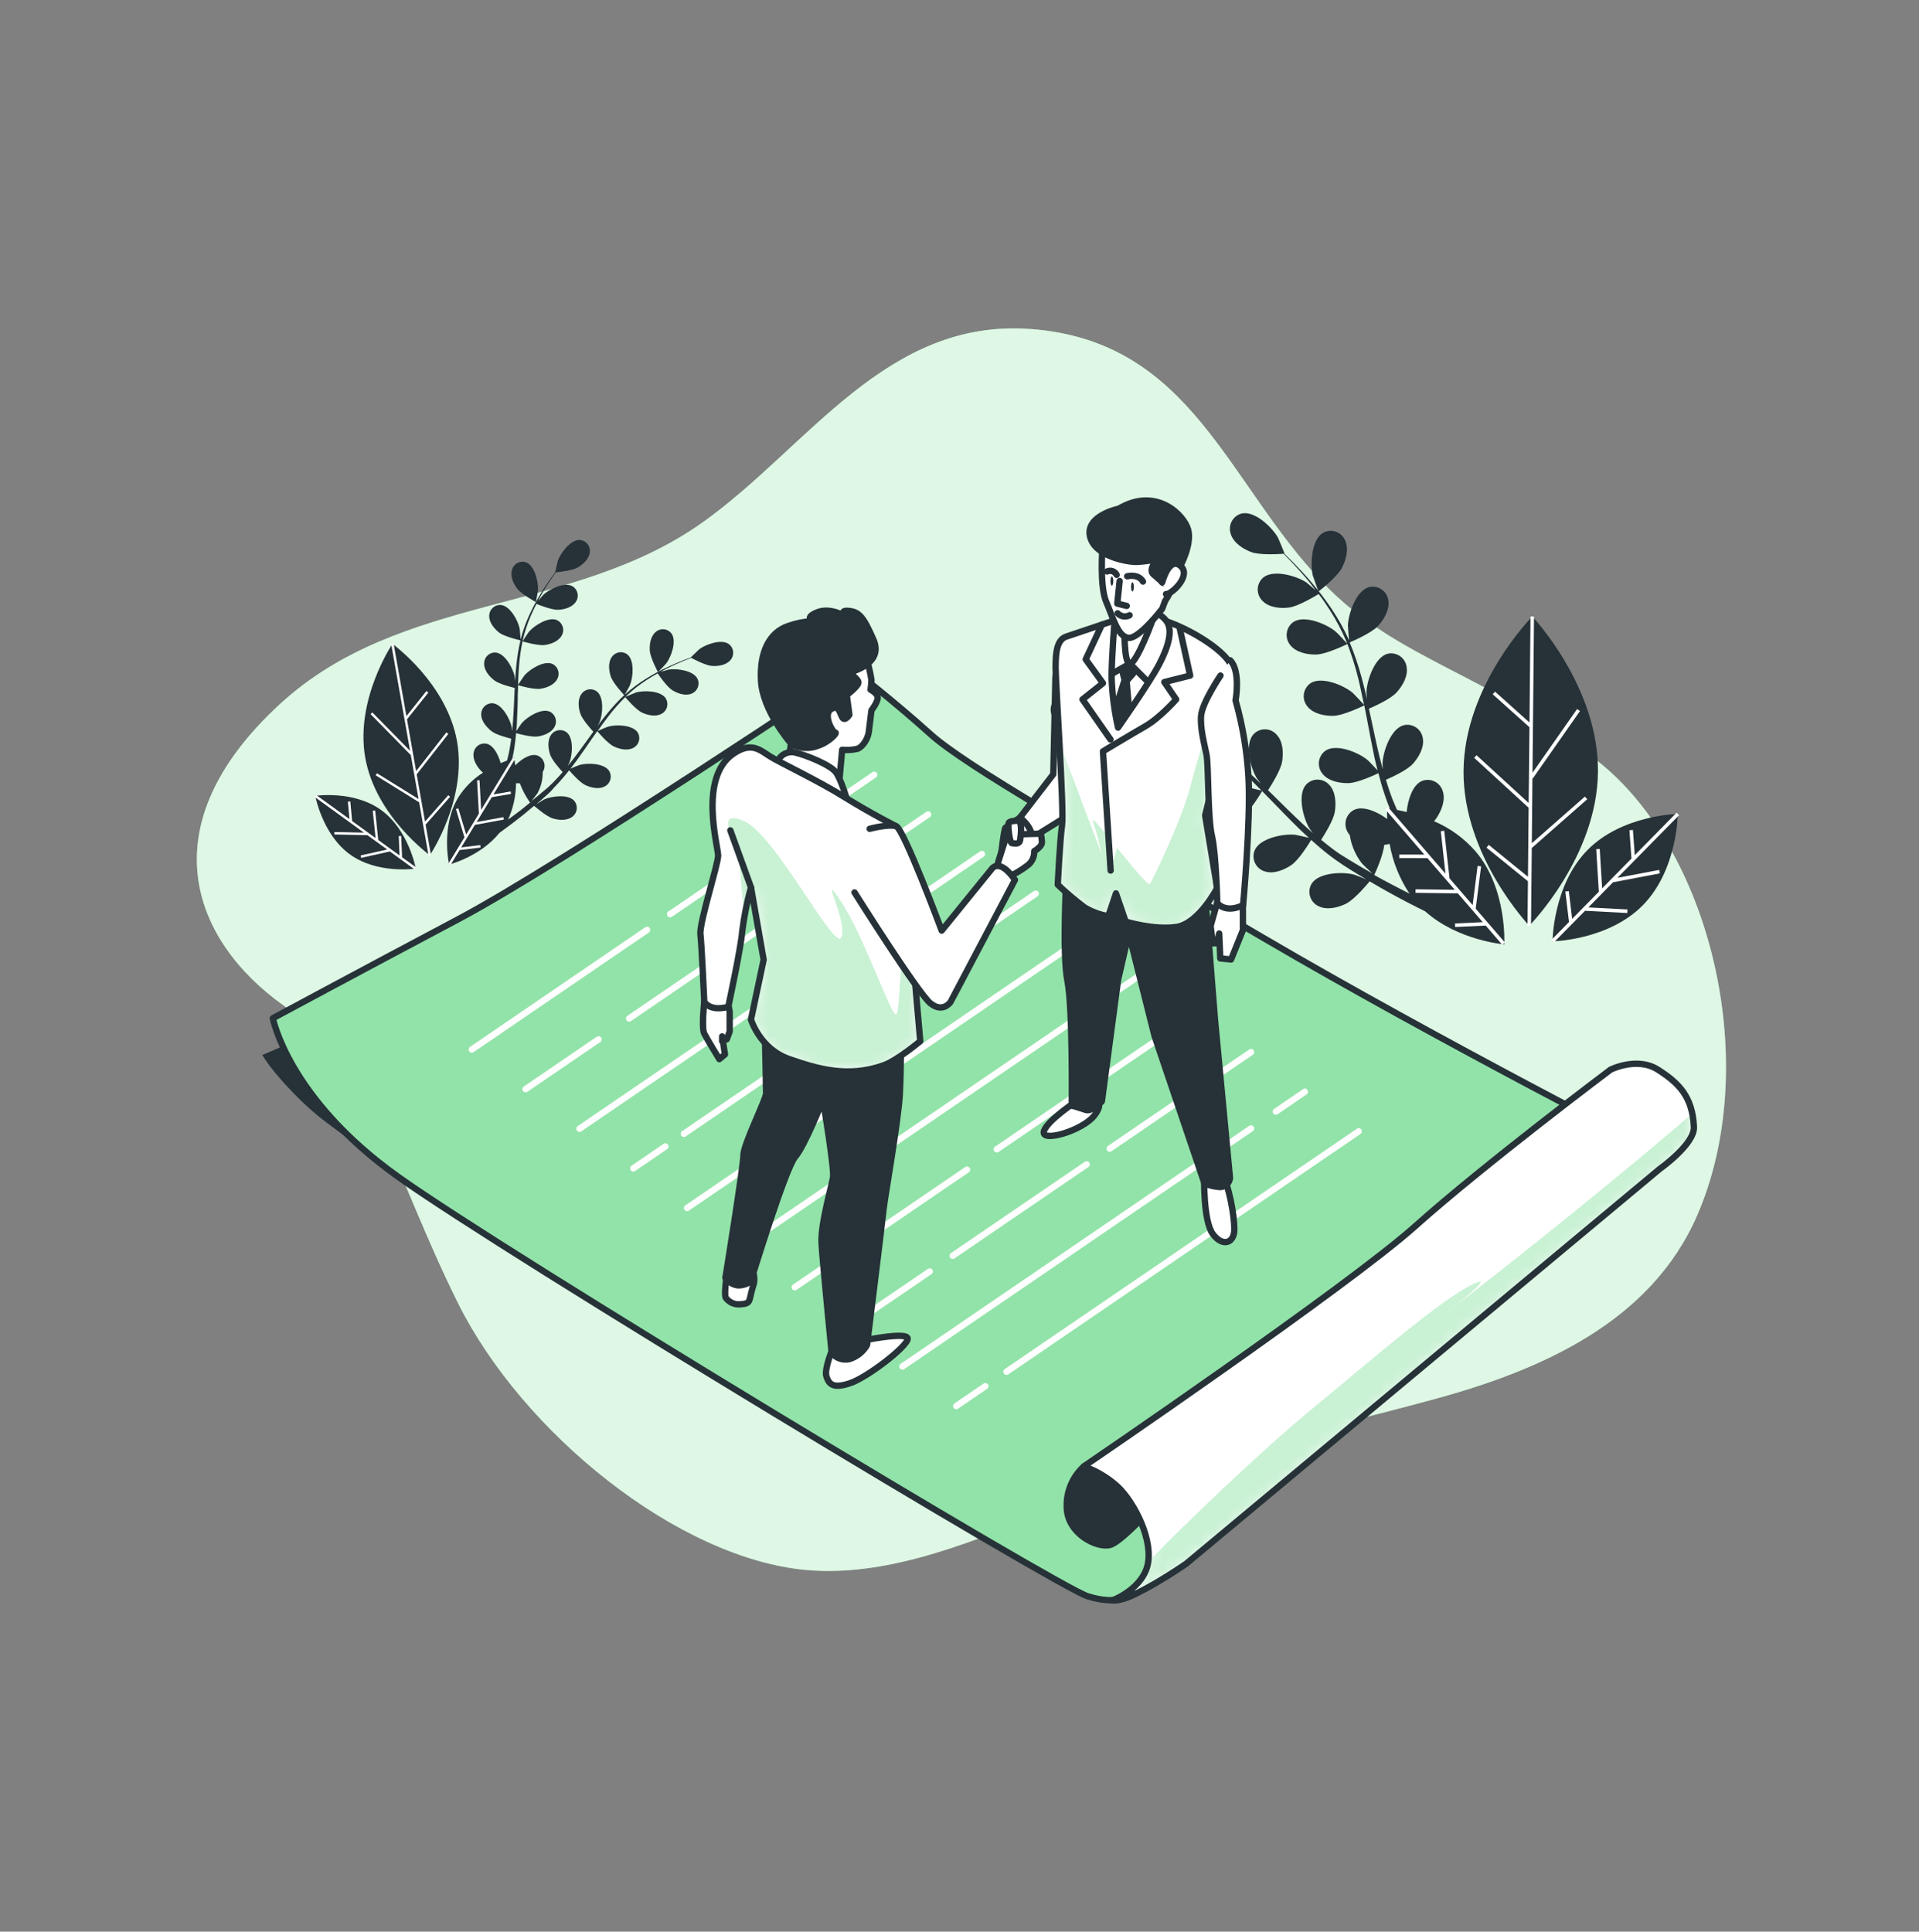 <svg width="151" height="152" viewBox="0 0 151 152" fill="none" xmlns="http://www.w3.org/2000/svg">
<rect x="0" y="0" width="151" height="152" fill="#808080" stroke="none"/>
<path d="M94.565 33.315C91.34 29.4 87.474 26.36 81.087 25.889C69.708 25.05 63.613 35.151 55.357 41.055C45.059 48.418 31.571 46.618 22.016 55.413C11.579 65.019 15.158 74.024 22.318 79.125C29.478 84.226 30.964 92.334 36.035 102.533C41.105 112.732 53.33 122.643 63.468 123.543C70.143 124.135 77.019 121.095 83.098 118.679C92.886 114.803 102.795 112.839 112.876 110.094C121.187 107.829 129.893 104.065 133.554 95.617C138.621 83.91 134.746 67.4 126.097 60.198C117.448 52.996 109.995 52.093 104.03 45.788C100.291 41.87 97.739 37.167 94.565 33.315Z" fill="#92E3A9"/>
<path opacity="0.7" d="M94.565 33.315C91.34 29.4 87.474 26.36 81.087 25.889C69.708 25.05 63.613 35.151 55.357 41.055C45.059 48.418 31.571 46.618 22.016 55.413C11.579 65.019 15.158 74.024 22.318 79.125C29.478 84.226 30.964 92.334 36.035 102.533C41.105 112.732 53.33 122.643 63.468 123.543C70.143 124.135 77.019 121.095 83.098 118.679C92.886 114.803 102.795 112.839 112.876 110.094C121.187 107.829 129.893 104.065 133.554 95.617C138.621 83.91 134.746 67.4 126.097 60.198C117.448 52.996 109.995 52.093 104.03 45.788C100.291 41.87 97.739 37.167 94.565 33.315Z" fill="white"/>
<path d="M29.623 91.261L25.818 88.424C24.848 87.701 23.938 86.898 23.1 86.023C22.438 85.35 21.815 84.639 21.234 83.895L20.63 83.022L26.199 80.621C26.199 80.621 26.443 87.856 29.623 91.261Z" fill="#263238"/>
<path d="M21.47 80.125C21.47 80.125 22.678 86.43 31.312 92.589C39.946 98.748 83.195 124.856 85.581 125.607C87.967 126.358 89.157 125.607 90.202 124.856C91.247 124.105 130.902 90.933 130.902 90.933C130.902 90.933 113.012 81.776 99.446 73.823C85.88 65.871 76.038 60.317 73.205 57.76C70.373 55.203 67.093 52.659 67.093 52.659C67.093 52.659 44.283 67.965 36.081 72.319C27.878 76.672 21.47 80.125 21.47 80.125Z" fill="#92E3A9" stroke="#263238" stroke-width="0.5" stroke-linecap="round" stroke-linejoin="round"/>
<path d="M52.73 71.933L68.79 60.97" stroke="white" stroke-width="0.5" stroke-linecap="round" stroke-linejoin="round"/>
<path d="M37.125 82.585L50.917 73.17" stroke="white" stroke-width="0.5" stroke-linecap="round" stroke-linejoin="round"/>
<path d="M49.504 80.144L73.027 64.089" stroke="white" stroke-width="0.5" stroke-linecap="round" stroke-linejoin="round"/>
<path d="M41.359 85.704L47.091 81.791" stroke="white" stroke-width="0.5" stroke-linecap="round" stroke-linejoin="round"/>
<path d="M45.597 88.82L77.261 67.205" stroke="white" stroke-width="0.5" stroke-linecap="round" stroke-linejoin="round"/>
<path d="M53.813 89.218L81.498 70.324" stroke="white" stroke-width="0.5" stroke-linecap="round" stroke-linejoin="round"/>
<path d="M49.83 91.939L52.358 90.212" stroke="white" stroke-width="0.5" stroke-linecap="round" stroke-linejoin="round"/>
<path d="M54.067 95.055L85.732 73.44" stroke="white" stroke-width="0.5" stroke-linecap="round" stroke-linejoin="round"/>
<path d="M58.302 98.174L89.966 76.559" stroke="white" stroke-width="0.5" stroke-linecap="round" stroke-linejoin="round"/>
<path d="M78.436 90.437L94.203 79.675" stroke="white" stroke-width="0.5" stroke-linecap="round" stroke-linejoin="round"/>
<path d="M62.538 101.29L76.095 92.036" stroke="white" stroke-width="0.5" stroke-linecap="round" stroke-linejoin="round"/>
<path d="M87.32 90.382L98.437 82.791" stroke="white" stroke-width="0.5" stroke-linecap="round" stroke-linejoin="round"/>
<path d="M74.966 98.815L85.509 91.62" stroke="white" stroke-width="0.5" stroke-linecap="round" stroke-linejoin="round"/>
<path d="M66.772 104.406L73.154 100.052" stroke="white" stroke-width="0.5" stroke-linecap="round" stroke-linejoin="round"/>
<path d="M100.391 87.47L102.674 85.91" stroke="white" stroke-width="0.5" stroke-linecap="round" stroke-linejoin="round"/>
<path d="M71.01 107.525L98.437 88.801" stroke="white" stroke-width="0.5" stroke-linecap="round" stroke-linejoin="round"/>
<path d="M79.2 107.941L106.909 89.026" stroke="white" stroke-width="0.5" stroke-linecap="round" stroke-linejoin="round"/>
<path d="M75.243 110.641L77.532 109.081" stroke="white" stroke-width="0.5" stroke-linecap="round" stroke-linejoin="round"/>
<path d="M85.282 115.395C84.844 115.793 84.496 116.282 84.264 116.829C84.032 117.375 83.921 117.966 83.938 118.56C83.938 120.664 86.324 121.864 87.369 121.564C88.414 121.263 91.694 117.511 91.694 117.511C91.694 117.511 90.788 114.66 89.009 114.511C87.23 114.362 85.282 115.395 85.282 115.395Z" fill="#263238" stroke="#263238" stroke-width="0.5" stroke-linecap="round" stroke-linejoin="round"/>
<path d="M87.532 125.932C87.532 125.932 90.054 124.999 90.35 122.892C90.646 120.785 89.009 117.791 87.668 116.739C86.957 116.152 86.15 115.695 85.282 115.389C85.282 115.389 106.005 101.281 111.372 96.477C116.739 91.674 126.729 84.171 126.729 84.171C126.729 84.171 128.816 83.123 130.455 84.171C132.095 85.22 133.173 86.278 133.288 88.674C133.358 90.033 130.606 91.975 130.606 91.975L93.334 123.05C93.334 123.05 88.891 126.139 87.532 125.932Z" fill="white"/>
<mask id="mask0_815_13394" style="mask-type:luminance" maskUnits="userSpaceOnUse" x="85" y="83" width="49" height="43">
<path d="M87.532 125.932C87.532 125.932 90.054 124.999 90.35 122.892C90.646 120.785 89.009 117.791 87.668 116.739C86.957 116.152 86.15 115.695 85.282 115.389C85.282 115.389 106.005 101.281 111.372 96.477C116.739 91.674 126.729 84.171 126.729 84.171C126.729 84.171 128.816 83.123 130.455 84.171C132.095 85.22 133.173 86.278 133.288 88.674C133.358 90.033 130.606 91.975 130.606 91.975L93.334 123.05C93.334 123.05 88.891 126.139 87.532 125.932Z" fill="white"/>
</mask>
<g mask="url(#mask0_815_13394)">
<path d="M133.288 88.68C133.272 88.328 133.229 87.979 133.158 87.634C131.974 88.668 129.836 90.489 125.934 93.684C117.883 100.287 111.471 105.09 111.471 105.09C111.471 105.09 118.478 99.837 115.944 101.037C113.41 102.238 107.893 107.041 102.982 111.094C99.866 113.66 94.36 118.812 90.359 122.898C90.057 124.999 87.541 125.938 87.541 125.938C88.9 126.145 93.342 123.056 93.342 123.056L130.615 91.987C130.615 91.987 133.357 90.039 133.288 88.68Z" fill="#92E3A9"/>
<path opacity="0.5" d="M133.288 88.68C133.272 88.328 133.229 87.979 133.158 87.634C131.974 88.668 129.836 90.489 125.934 93.684C117.883 100.287 111.471 105.09 111.471 105.09C111.471 105.09 118.478 99.837 115.944 101.037C113.41 102.238 107.893 107.041 102.982 111.094C99.866 113.66 94.36 118.812 90.359 122.898C90.057 124.999 87.541 125.938 87.541 125.938C88.9 126.145 93.342 123.056 93.342 123.056L130.615 91.987C130.615 91.987 133.357 90.039 133.288 88.68Z" fill="white"/>
</g>
<path d="M87.532 125.932C87.532 125.932 90.054 124.999 90.35 122.892C90.646 120.785 89.009 117.791 87.668 116.739C86.957 116.152 86.15 115.695 85.282 115.389C85.282 115.389 106.005 101.281 111.372 96.477C116.739 91.674 126.729 84.171 126.729 84.171C126.729 84.171 128.816 83.123 130.455 84.171C132.095 85.22 133.173 86.278 133.288 88.674C133.358 90.033 130.606 91.975 130.606 91.975L93.334 123.05C93.334 123.05 88.891 126.139 87.532 125.932Z" stroke="#263238" stroke-width="0.5" stroke-linecap="round" stroke-linejoin="round"/>
<path d="M103.758 46.539C103.758 46.539 105.211 45.418 105.591 44.688C105.914 44.08 106.153 43.189 105.839 42.517C105.77 42.357 105.668 42.214 105.541 42.096C105.413 41.978 105.262 41.888 105.098 41.833C104.933 41.778 104.759 41.758 104.587 41.775C104.414 41.791 104.247 41.845 104.096 41.931C103.205 42.472 103.085 44.363 103.296 45.275C103.314 45.351 103.743 46.551 103.758 46.539Z" fill="#263238"/>
<path d="M90.328 55.875C90.389 55.93 91.403 56.693 91.409 56.675C91.415 56.657 92.013 54.93 91.923 54.115C91.853 53.416 91.57 52.549 90.941 52.166C90.796 52.07 90.633 52.006 90.462 51.978C90.291 51.95 90.116 51.959 89.948 52.004C89.781 52.048 89.624 52.128 89.489 52.238C89.355 52.348 89.244 52.485 89.166 52.641C88.719 53.589 89.652 55.231 90.328 55.875Z" fill="#263238"/>
<path d="M120.571 48.512C120.571 48.512 115.228 53.905 115.162 60.627C115.095 67.348 120.332 72.844 120.332 72.844C120.332 72.844 125.674 67.448 125.738 60.73C125.801 54.012 120.571 48.512 120.571 48.512Z" fill="#263238"/>
<path d="M112.836 64.618C112.907 64.544 112.972 64.463 113.029 64.378C113.422 63.8 113.76 62.952 113.525 62.25C113.474 62.083 113.39 61.929 113.276 61.797C113.163 61.665 113.023 61.559 112.866 61.485C112.709 61.411 112.539 61.371 112.365 61.367C112.192 61.364 112.02 61.398 111.861 61.466C111.142 61.794 110.776 62.943 110.686 63.898C110.402 63.828 110.145 63.773 109.925 63.734L109.65 63.083C109.547 62.858 109.481 62.633 109.39 62.405C109.269 62.068 109.161 61.712 109.052 61.359C109.472 61.18 110.692 60.624 111.151 60.128C111.61 59.633 112.087 58.83 111.96 58.1C111.936 57.928 111.876 57.762 111.784 57.615C111.692 57.467 111.57 57.34 111.426 57.243C111.282 57.146 111.119 57.08 110.949 57.05C110.778 57.021 110.603 57.027 110.435 57.07C109.433 57.356 108.819 59.143 108.786 60.083C108.786 60.113 108.786 60.311 108.813 60.545C108.72 60.198 108.623 59.852 108.536 59.496C108.294 58.487 108.077 57.45 107.856 56.41C107.811 56.194 107.762 55.982 107.714 55.766C108.067 55.614 109.396 55.027 109.876 54.504C110.357 53.981 110.813 53.209 110.683 52.477C110.659 52.305 110.599 52.141 110.508 51.994C110.417 51.848 110.297 51.722 110.154 51.625C110.012 51.528 109.851 51.462 109.682 51.431C109.513 51.4 109.34 51.405 109.173 51.446C108.17 51.732 107.557 53.522 107.521 54.459C107.521 54.492 107.536 54.729 107.557 54.994C107.43 54.431 107.294 53.875 107.143 53.325C106.891 52.379 106.577 51.452 106.201 50.549C106.325 50.497 107.895 49.838 108.43 49.26C108.904 48.746 109.366 47.962 109.239 47.233C109.215 47.06 109.155 46.894 109.063 46.747C108.971 46.599 108.849 46.472 108.705 46.375C108.561 46.278 108.398 46.212 108.228 46.182C108.057 46.153 107.882 46.159 107.714 46.202C106.712 46.488 106.098 48.275 106.062 49.215C106.062 49.278 106.126 50.127 106.159 50.431C106.16 50.419 106.16 50.408 106.159 50.397C105.768 49.521 105.301 48.68 104.764 47.886C104.285 47.175 103.765 46.491 103.208 45.84C102.698 45.232 102.194 44.706 101.744 44.244C101.499 43.995 101.269 43.773 101.055 43.569H101.076C101.094 43.569 100.605 42.393 100.566 42.32C100.11 41.502 98.754 40.192 97.73 40.402C97.561 40.441 97.403 40.516 97.265 40.621C97.127 40.726 97.013 40.859 96.929 41.011C96.846 41.164 96.795 41.333 96.781 41.506C96.766 41.68 96.788 41.854 96.845 42.019C97.063 42.727 97.83 43.214 98.482 43.451C99.134 43.688 100.626 43.603 100.992 43.575C101.212 43.794 101.445 44.028 101.695 44.293C102.136 44.764 102.625 45.299 103.121 45.916C103.254 46.08 103.39 46.263 103.522 46.439C103.235 46.193 102.837 45.861 102.795 45.831C102.015 45.317 100.212 44.785 99.4 45.445C99.268 45.558 99.162 45.698 99.087 45.855C99.012 46.013 98.971 46.184 98.967 46.358C98.962 46.533 98.994 46.706 99.061 46.867C99.127 47.028 99.226 47.173 99.352 47.293C99.871 47.819 100.774 47.901 101.466 47.801C102.157 47.701 103.48 46.916 103.761 46.74C104.063 47.132 104.344 47.539 104.625 47.983C105.139 48.779 105.583 49.62 105.95 50.494C105.972 50.543 105.987 50.598 106.005 50.649C105.884 50.504 105.162 49.737 105.099 49.701C104.38 49.093 102.644 48.376 101.777 48.941C101.635 49.039 101.516 49.166 101.425 49.314C101.335 49.462 101.277 49.626 101.253 49.798C101.23 49.97 101.243 50.144 101.29 50.311C101.338 50.477 101.419 50.632 101.529 50.765C101.988 51.346 102.876 51.519 103.571 51.504C104.374 51.485 105.963 50.707 106.023 50.677C106.363 51.56 106.648 52.463 106.875 53.382C107.044 54.06 107.177 54.757 107.328 55.456C107.168 55.27 106.497 54.568 106.443 54.522C105.724 53.914 103.987 53.197 103.121 53.762C102.979 53.861 102.859 53.987 102.768 54.135C102.678 54.282 102.619 54.447 102.596 54.619C102.573 54.791 102.585 54.966 102.633 55.132C102.681 55.299 102.762 55.454 102.873 55.586C103.332 56.167 104.22 56.343 104.915 56.328C105.697 56.31 107.225 55.571 107.352 55.507C107.415 55.827 107.479 56.143 107.539 56.462C107.738 57.502 107.932 58.544 108.143 59.569C108.222 59.925 108.309 60.271 108.397 60.621C108.146 60.347 107.678 59.861 107.633 59.824C106.917 59.216 105.18 58.496 104.311 59.061C104.169 59.16 104.049 59.286 103.959 59.434C103.869 59.582 103.81 59.746 103.787 59.918C103.764 60.09 103.776 60.264 103.824 60.431C103.871 60.597 103.953 60.752 104.063 60.885C104.519 61.466 105.41 61.639 106.104 61.624C106.799 61.609 108.101 61.016 108.463 60.843C108.614 61.42 108.765 61.989 108.961 62.542C109.046 62.779 109.118 63.028 109.212 63.25C109.26 63.369 109.306 63.487 109.354 63.603L109.152 63.582C109.152 63.582 109.134 63.91 109.152 64.445C108.394 63.883 107.294 63.393 106.573 63.715C106.416 63.79 106.277 63.897 106.165 64.03C106.052 64.162 105.968 64.317 105.919 64.484C105.87 64.651 105.856 64.827 105.879 65C105.901 65.173 105.96 65.339 106.05 65.488C106.095 65.568 106.149 65.644 106.21 65.713C106.332 66.528 106.662 67.298 107.168 67.947C107.207 67.996 107.72 68.485 107.989 68.731C107.729 68.582 107.47 68.427 107.201 68.281C106.811 68.056 106.41 67.807 106.017 67.57L105.398 67.184C105.192 67.053 105.008 66.904 104.812 66.761C104.525 66.549 104.241 66.315 103.957 66.081C104.205 65.694 104.921 64.561 105.032 63.886C105.144 63.211 105.102 62.283 104.594 61.758C104.479 61.628 104.337 61.525 104.179 61.454C104.021 61.383 103.85 61.346 103.676 61.346C103.503 61.346 103.332 61.383 103.174 61.454C103.016 61.525 102.874 61.628 102.758 61.758C102.076 62.551 102.547 64.384 103.033 65.187C103.048 65.211 103.166 65.369 103.311 65.558C103.042 65.32 102.77 65.083 102.505 64.834C101.747 64.126 100.995 63.384 100.246 62.639L99.775 62.18C99.986 61.858 100.771 60.63 100.886 59.931C101.001 59.231 100.955 58.328 100.448 57.803C100.332 57.673 100.191 57.569 100.033 57.497C99.875 57.426 99.703 57.389 99.53 57.389C99.357 57.389 99.185 57.426 99.027 57.497C98.869 57.569 98.727 57.673 98.612 57.803C97.932 58.599 98.4 60.432 98.887 61.232C98.905 61.259 99.047 61.447 99.21 61.657C98.796 61.262 98.376 60.87 97.951 60.496C97.221 59.847 96.449 59.248 95.64 58.702C95.719 58.59 96.667 57.182 96.797 56.392C96.909 55.702 96.863 54.79 96.359 54.264C96.244 54.133 96.103 54.029 95.946 53.956C95.788 53.884 95.617 53.846 95.444 53.845C95.271 53.843 95.1 53.879 94.941 53.948C94.782 54.018 94.64 54.12 94.523 54.249C93.84 55.045 94.311 56.878 94.795 57.678C94.831 57.736 95.356 58.414 95.55 58.651L95.522 58.629C94.715 58.115 93.864 57.674 92.98 57.31C92.191 56.982 91.385 56.701 90.564 56.468C89.802 56.243 89.096 56.085 88.468 55.948C88.126 55.878 87.812 55.821 87.519 55.769H87.537C87.553 55.769 86.499 55.048 86.429 55.012C85.602 54.583 83.751 54.246 83.011 54.984C82.892 55.111 82.8 55.262 82.743 55.427C82.685 55.591 82.663 55.766 82.677 55.94C82.691 56.114 82.741 56.283 82.824 56.437C82.907 56.59 83.021 56.724 83.159 56.83C83.729 57.298 84.635 57.277 85.312 57.112C85.988 56.948 87.181 56.048 87.471 55.824C87.773 55.881 88.096 55.948 88.453 56.03C89.075 56.179 89.778 56.352 90.53 56.593C90.73 56.657 90.944 56.733 91.153 56.802C90.778 56.757 90.262 56.702 90.21 56.702C89.28 56.702 87.492 57.264 87.166 58.265C87.119 58.432 87.107 58.608 87.131 58.781C87.155 58.954 87.216 59.119 87.307 59.267C87.399 59.415 87.521 59.542 87.665 59.639C87.808 59.737 87.971 59.803 88.141 59.833C88.86 59.985 89.651 59.529 90.18 59.085C90.709 58.642 91.388 57.228 91.512 56.927C91.971 57.091 92.436 57.267 92.913 57.483C93.779 57.861 94.609 58.315 95.396 58.839C95.441 58.873 95.483 58.909 95.528 58.94C95.347 58.885 94.32 58.657 94.257 58.636C93.333 58.538 91.485 58.894 91.062 59.852C90.996 60.013 90.965 60.186 90.97 60.361C90.975 60.535 91.017 60.706 91.092 60.863C91.167 61.02 91.274 61.16 91.406 61.273C91.538 61.385 91.693 61.469 91.859 61.517C92.56 61.748 93.396 61.399 93.973 61.001C94.632 60.542 95.531 59.009 95.565 58.952C96.333 59.497 97.066 60.092 97.757 60.733C98.274 61.204 98.775 61.706 99.267 62.211C99.029 62.144 98.086 61.934 98.017 61.925C97.09 61.825 95.245 62.18 94.819 63.141C94.753 63.302 94.722 63.476 94.727 63.65C94.732 63.824 94.773 63.995 94.849 64.153C94.924 64.31 95.031 64.449 95.163 64.562C95.295 64.674 95.45 64.758 95.616 64.807C96.317 65.038 97.153 64.688 97.73 64.29C98.37 63.84 99.24 62.378 99.312 62.253C99.539 62.484 99.766 62.712 99.989 62.943C100.726 63.7 101.46 64.463 102.209 65.196C102.465 65.448 102.731 65.688 102.994 65.928C102.635 65.84 101.979 65.694 101.922 65.688C100.995 65.588 99.149 65.944 98.727 66.904C98.661 67.065 98.629 67.239 98.634 67.413C98.639 67.587 98.68 67.758 98.755 67.915C98.83 68.072 98.937 68.212 99.069 68.325C99.201 68.438 99.355 68.521 99.521 68.57C100.222 68.801 101.061 68.452 101.635 68.053C102.209 67.655 102.964 66.436 103.172 66.093C103.613 66.491 104.06 66.877 104.519 67.233C104.718 67.385 104.915 67.537 105.123 67.683L105.727 68.096C106.141 68.361 106.527 68.61 106.935 68.85C107.131 68.972 107.322 69.081 107.515 69.197C107.161 69.054 106.609 68.835 106.551 68.823C105.645 68.582 103.77 68.652 103.208 69.534C103.119 69.683 103.062 69.85 103.04 70.023C103.019 70.197 103.034 70.372 103.085 70.539C103.136 70.706 103.221 70.86 103.335 70.992C103.449 71.124 103.589 71.23 103.746 71.303C104.401 71.638 105.283 71.422 105.908 71.115C106.597 70.774 107.645 69.507 107.772 69.352C108.246 69.631 108.711 69.902 109.149 70.145C110.323 70.799 111.347 71.321 112.141 71.711C114.708 74.012 118.366 74.313 118.366 74.313C118.366 74.313 118.619 69.902 116.08 66.962C115.186 65.947 114.077 65.146 112.836 64.618ZM108.134 68.853C108.218 68.674 108.859 67.281 108.913 66.491C109.058 66.467 109.215 66.436 109.345 66.406C109.589 67.804 110.121 69.136 110.906 70.315C110.435 70.08 109.932 69.821 109.396 69.537C108.986 69.327 108.566 69.096 108.134 68.853Z" fill="#263238"/>
<path d="M132.022 64.047C132.022 64.047 127.637 64.12 124.913 66.889C122.189 69.659 122.162 74.073 122.162 74.073C122.162 74.073 126.547 74 129.271 71.23C131.995 68.461 132.022 64.047 132.022 64.047Z" fill="#263238"/>
<path d="M120.531 66.728L124.892 62.892L124.711 62.682L120.534 66.354L120.582 61.247L120.607 61.262L124.324 55.951L124.098 55.793L120.588 60.806L120.706 48.512L120.431 48.509L120.35 56.854L117.641 54.425L117.457 54.632L120.347 57.222L120.286 63.186L116.182 59.426L115.998 59.633L120.283 63.56L120.232 68.993L117.143 66.482L116.967 66.698L120.229 69.345L120.193 72.844H120.471L120.531 66.725V66.728Z" fill="white"/>
<path d="M116.542 68.175L116.267 68.139L115.877 71.221L114.056 69.114H114.059L113.642 65.372L113.371 65.403L113.742 68.75L109.218 63.512L109.01 63.694L112.078 67.248L110.103 67.245V67.521L112.32 67.528L114.473 70.017L111.383 69.978L111.38 70.257L114.715 70.3L116.672 72.565L114.491 72.668L114.503 72.945L116.904 72.832L118.206 74.343L118.414 74.161L116.119 71.504L116.542 68.175Z" fill="white"/>
<path d="M126.934 69.424L130.609 68.725L130.558 68.452L127.269 69.075L132.122 64.144L131.926 63.949L128.634 67.296L128.489 65.311L128.214 65.333L128.374 67.558L126.067 69.905L125.877 66.801L125.602 66.819L125.807 70.169L123.708 72.303L123.446 70.121L123.171 70.154L123.461 72.553L122.062 73.975L122.259 74.17L124.72 71.668L128.048 71.844L128.063 71.565L124.98 71.403L126.931 69.418L126.934 69.424Z" fill="white"/>
<path d="M42.163 47.375C42.163 47.375 41.039 46.767 40.698 46.321C40.396 45.931 40.142 45.357 40.281 44.861C40.31 44.744 40.362 44.633 40.436 44.538C40.51 44.442 40.602 44.363 40.708 44.305C40.814 44.248 40.931 44.214 41.051 44.205C41.171 44.196 41.291 44.212 41.405 44.253C42.078 44.521 42.377 45.801 42.335 46.451C42.332 46.512 42.175 47.381 42.163 47.375Z" fill="#263238"/>
<path d="M52.419 52.212C52.385 52.258 51.778 52.896 51.772 52.887C51.766 52.878 51.168 51.762 51.129 51.191C51.096 50.707 51.193 50.081 51.579 49.743C51.667 49.661 51.772 49.599 51.886 49.56C52 49.521 52.121 49.507 52.24 49.519C52.36 49.53 52.476 49.567 52.581 49.627C52.685 49.686 52.776 49.768 52.847 49.865C53.261 50.464 52.811 51.695 52.419 52.212Z" fill="#263238"/>
<path d="M30.879 50.665C30.879 50.665 35.15 53.741 35.962 58.335C36.774 62.928 33.824 67.296 33.824 67.296C33.824 67.296 29.553 64.22 28.741 59.627C27.929 55.033 30.879 50.665 30.879 50.665Z" fill="#263238"/>
<path d="M38.009 60.8C37.951 60.758 37.898 60.71 37.849 60.657C37.514 60.307 37.185 59.766 37.266 59.259C37.281 59.139 37.321 59.023 37.384 58.919C37.446 58.816 37.529 58.727 37.628 58.658C37.727 58.589 37.839 58.542 37.958 58.52C38.076 58.498 38.197 58.501 38.314 58.529C38.846 58.672 39.22 59.414 39.395 60.049C39.583 59.97 39.752 59.903 39.897 59.849L40.015 59.371C40.057 59.207 40.078 59.043 40.111 58.879C40.157 58.633 40.19 58.377 40.226 58.125C39.924 58.049 39.018 57.821 38.65 57.517C38.281 57.213 37.861 56.736 37.864 56.222C37.861 56.101 37.883 55.981 37.929 55.869C37.975 55.757 38.044 55.656 38.131 55.573C38.218 55.49 38.322 55.426 38.435 55.386C38.548 55.346 38.669 55.33 38.788 55.34C39.51 55.419 40.132 56.574 40.262 57.21C40.262 57.231 40.28 57.368 40.295 57.532C40.323 57.283 40.347 57.033 40.365 56.781C40.416 56.061 40.447 55.328 40.48 54.592C40.48 54.437 40.495 54.288 40.504 54.133C40.244 54.069 39.269 53.829 38.879 53.525C38.489 53.221 38.091 52.747 38.097 52.23C38.093 52.109 38.115 51.989 38.161 51.877C38.207 51.766 38.276 51.665 38.363 51.582C38.45 51.498 38.554 51.435 38.667 51.395C38.781 51.354 38.901 51.339 39.021 51.349C39.74 51.428 40.365 52.583 40.495 53.221C40.495 53.243 40.516 53.407 40.531 53.592C40.555 53.191 40.582 52.793 40.625 52.401C40.689 51.724 40.799 51.053 40.954 50.391C40.863 50.37 39.713 50.102 39.281 49.783C38.897 49.479 38.492 49.002 38.495 48.488C38.492 48.367 38.514 48.246 38.56 48.134C38.606 48.022 38.675 47.921 38.763 47.838C38.85 47.755 38.955 47.691 39.068 47.651C39.182 47.611 39.303 47.596 39.423 47.606C40.141 47.685 40.764 48.822 40.893 49.476C40.893 49.522 40.957 50.117 40.969 50.33C40.969 50.33 40.969 50.33 40.969 50.306C41.136 49.66 41.36 49.03 41.639 48.424C41.885 47.881 42.163 47.353 42.47 46.843C42.748 46.369 43.035 45.95 43.288 45.582C43.427 45.384 43.56 45.205 43.684 45.041C43.684 45.041 43.871 44.18 43.892 44.129C44.11 43.521 44.889 42.463 45.614 42.487C45.734 42.495 45.851 42.528 45.957 42.584C46.064 42.64 46.157 42.718 46.232 42.813C46.306 42.908 46.36 43.017 46.39 43.135C46.42 43.252 46.425 43.374 46.405 43.493C46.336 44.001 45.867 44.423 45.445 44.661C45.022 44.898 43.995 45.013 43.741 45.038C43.617 45.211 43.485 45.399 43.343 45.609C43.095 45.983 42.82 46.406 42.551 46.886C42.479 47.014 42.41 47.153 42.337 47.287C42.506 47.087 42.739 46.813 42.766 46.789C43.24 46.348 44.415 45.773 45.046 46.132C45.149 46.194 45.238 46.277 45.307 46.377C45.376 46.476 45.423 46.588 45.446 46.707C45.469 46.826 45.467 46.948 45.439 47.066C45.412 47.184 45.36 47.294 45.288 47.391C44.986 47.81 44.382 47.968 43.901 47.983C43.421 47.999 42.422 47.609 42.21 47.521C42.053 47.825 41.908 48.129 41.76 48.473C41.499 49.078 41.291 49.704 41.138 50.345L41.12 50.458C41.186 50.342 41.594 49.743 41.627 49.704C42.05 49.215 43.155 48.512 43.82 48.792C43.928 48.843 44.024 48.915 44.103 49.005C44.181 49.096 44.241 49.201 44.276 49.316C44.312 49.43 44.324 49.551 44.311 49.67C44.298 49.789 44.26 49.904 44.2 50.008C43.953 50.461 43.364 50.683 42.887 50.753C42.334 50.832 41.159 50.482 41.114 50.47C40.981 51.113 40.889 51.764 40.839 52.419C40.8 52.905 40.779 53.398 40.764 53.89C40.854 53.744 41.235 53.188 41.265 53.151C41.688 52.659 42.793 51.96 43.46 52.239C43.569 52.29 43.665 52.362 43.743 52.453C43.822 52.543 43.881 52.649 43.917 52.763C43.952 52.878 43.964 52.998 43.95 53.118C43.936 53.237 43.898 53.352 43.838 53.455C43.59 53.905 43.001 54.127 42.524 54.197C41.987 54.276 40.857 53.945 40.764 53.917C40.764 54.142 40.764 54.367 40.742 54.592C40.742 55.328 40.712 56.064 40.676 56.79C40.676 57.043 40.643 57.289 40.622 57.538C40.764 57.322 41.026 56.93 41.053 56.906C41.476 56.413 42.582 55.714 43.249 55.994C43.357 56.044 43.454 56.117 43.532 56.207C43.611 56.297 43.67 56.403 43.705 56.518C43.741 56.632 43.752 56.753 43.739 56.872C43.725 56.991 43.687 57.106 43.627 57.21C43.379 57.66 42.79 57.882 42.313 57.952C41.836 58.021 40.878 57.766 40.609 57.69C40.573 58.1 40.528 58.511 40.465 58.906C40.431 59.076 40.41 59.253 40.371 59.417C40.353 59.505 40.335 59.59 40.314 59.675L40.45 59.639C40.45 59.639 40.501 59.861 40.546 60.228C40.999 59.757 41.697 59.295 42.228 59.432C42.344 59.465 42.452 59.523 42.544 59.601C42.636 59.679 42.711 59.775 42.764 59.884C42.816 59.993 42.846 60.112 42.85 60.233C42.854 60.354 42.832 60.475 42.787 60.587C42.764 60.646 42.737 60.703 42.705 60.757C42.712 61.33 42.574 61.895 42.304 62.399C42.283 62.435 41.987 62.831 41.83 63.028C41.993 62.898 42.153 62.77 42.319 62.63C42.557 62.432 42.805 62.214 43.047 62.022L43.412 61.679C43.539 61.566 43.648 61.441 43.765 61.32C43.938 61.141 44.107 60.949 44.273 60.754C44.058 60.52 43.439 59.824 43.288 59.377C43.137 58.93 43.059 58.289 43.343 57.857C43.406 57.755 43.491 57.667 43.591 57.599C43.69 57.531 43.803 57.486 43.922 57.465C44.04 57.444 44.162 57.448 44.278 57.477C44.395 57.507 44.504 57.561 44.599 57.635C45.155 58.1 45.043 59.411 44.801 60.013C44.801 60.034 44.729 60.156 44.653 60.298C44.81 60.107 44.955 59.912 45.124 59.712C45.559 59.14 45.988 58.544 46.42 57.949C46.508 57.824 46.601 57.702 46.689 57.578C46.508 57.383 45.831 56.632 45.671 56.167C45.511 55.702 45.441 55.079 45.725 54.647C45.789 54.544 45.873 54.456 45.973 54.388C46.073 54.32 46.186 54.274 46.304 54.253C46.423 54.232 46.544 54.236 46.661 54.266C46.778 54.296 46.887 54.35 46.982 54.425C47.54 54.89 47.426 56.197 47.187 56.802C47.187 56.824 47.099 56.97 47.012 57.134C47.251 56.812 47.492 56.495 47.743 56.191C48.167 55.663 48.627 55.164 49.12 54.699C49.053 54.629 48.244 53.765 48.066 53.249C47.909 52.79 47.836 52.16 48.12 51.729C48.184 51.626 48.269 51.539 48.369 51.471C48.469 51.404 48.581 51.358 48.7 51.337C48.818 51.316 48.939 51.321 49.056 51.35C49.172 51.379 49.282 51.432 49.377 51.507C49.932 51.975 49.821 53.282 49.579 53.887C49.579 53.93 49.277 54.456 49.174 54.638H49.192C49.685 54.192 50.217 53.791 50.781 53.44C51.283 53.124 51.804 52.838 52.339 52.583C52.834 52.343 53.3 52.151 53.716 51.975C53.94 51.887 54.148 51.811 54.342 51.741C54.342 51.741 54.97 51.133 55.015 51.093C55.531 50.704 56.761 50.257 57.349 50.68C57.446 50.753 57.526 50.845 57.584 50.951C57.643 51.057 57.678 51.174 57.689 51.295C57.699 51.415 57.684 51.537 57.645 51.652C57.606 51.766 57.543 51.871 57.461 51.96C57.123 52.346 56.501 52.437 56.018 52.401C55.534 52.364 54.616 51.89 54.393 51.768C54.194 51.844 53.979 51.926 53.743 52.023C53.336 52.197 52.874 52.397 52.388 52.65L51.986 52.866C52.236 52.79 52.59 52.692 52.617 52.689C53.254 52.583 54.55 52.756 54.879 53.404C54.931 53.513 54.96 53.632 54.964 53.753C54.967 53.874 54.945 53.994 54.899 54.106C54.853 54.218 54.785 54.319 54.697 54.402C54.61 54.485 54.506 54.549 54.393 54.589C53.916 54.778 53.321 54.568 52.91 54.316C52.499 54.063 51.88 53.182 51.75 52.99C51.448 53.157 51.146 53.331 50.844 53.534C50.294 53.892 49.778 54.299 49.301 54.75L49.22 54.833C49.337 54.775 50.008 54.501 50.056 54.486C50.678 54.313 51.983 54.343 52.385 54.951C52.448 55.054 52.489 55.169 52.506 55.289C52.522 55.409 52.513 55.531 52.48 55.647C52.446 55.763 52.389 55.871 52.311 55.963C52.233 56.055 52.137 56.13 52.028 56.182C51.575 56.422 50.962 56.279 50.518 56.073C50.017 55.833 49.226 54.887 49.195 54.857C48.733 55.319 48.3 55.81 47.9 56.328C47.598 56.711 47.314 57.112 47.03 57.517C47.184 57.444 47.806 57.188 47.855 57.176C48.477 57 49.781 57.03 50.18 57.638C50.241 57.74 50.28 57.854 50.295 57.973C50.31 58.091 50.301 58.211 50.267 58.325C50.234 58.44 50.177 58.546 50.101 58.637C50.024 58.728 49.93 58.802 49.824 58.854C49.371 59.095 48.758 58.952 48.314 58.745C47.821 58.514 47.06 57.611 46.997 57.529C46.867 57.711 46.737 57.894 46.61 58.079C46.194 58.687 45.777 59.295 45.351 59.876C45.2 60.08 45.049 60.274 44.895 60.484C45.13 60.38 45.562 60.204 45.602 60.195C46.224 60.019 47.528 60.049 47.927 60.657C47.991 60.76 48.032 60.874 48.049 60.994C48.066 61.114 48.057 61.236 48.023 61.352C47.99 61.468 47.933 61.576 47.855 61.669C47.778 61.761 47.682 61.836 47.574 61.888C47.121 62.129 46.508 61.986 46.064 61.779C45.62 61.572 44.97 60.827 44.786 60.615C44.529 60.937 44.27 61.253 43.995 61.551C43.874 61.679 43.759 61.815 43.639 61.928L43.291 62.32C43.038 62.551 42.802 62.767 42.56 62.974L42.204 63.278C42.428 63.138 42.787 62.925 42.808 62.91C43.412 62.639 44.693 62.472 45.179 63.01C45.257 63.102 45.315 63.21 45.35 63.326C45.384 63.442 45.394 63.564 45.378 63.684C45.362 63.804 45.322 63.92 45.259 64.023C45.196 64.126 45.112 64.215 45.013 64.284C44.599 64.588 43.974 64.542 43.503 64.402C42.992 64.25 42.132 63.49 42.026 63.411C41.724 63.661 41.446 63.898 41.174 64.117C40.447 64.697 39.803 65.175 39.305 65.533C37.795 67.403 35.34 68.032 35.34 68.032C35.34 68.032 34.663 65.044 36.068 62.736C36.564 61.954 37.227 61.293 38.009 60.8ZM41.712 63.156C41.376 62.688 41.105 62.177 40.906 61.636C40.806 61.636 40.703 61.636 40.603 61.636C40.597 62.621 40.385 63.593 39.981 64.491C40.283 64.278 40.585 64.041 40.933 63.785C41.18 63.579 41.443 63.372 41.712 63.156Z" fill="#263238"/>
<path d="M24.81 62.624C24.81 62.624 27.83 62.168 30.001 63.749C32.172 65.33 32.719 68.348 32.719 68.348C32.719 68.348 29.699 68.807 27.528 67.227C25.356 65.646 24.81 62.624 24.81 62.624Z" fill="#263238"/>
<path d="M32.981 63.132L29.56 61.01L29.66 60.846L32.936 62.876L32.32 59.386L32.308 59.399L29.158 56.194L29.294 56.058L32.269 59.085L30.783 50.683L30.973 50.649L31.979 56.352L33.555 54.377L33.706 54.498L32.024 56.605L32.743 60.681L35.126 57.632L35.277 57.751L32.788 60.934L33.444 64.649L35.274 62.572L35.416 62.7L33.489 64.889L33.909 67.278L33.721 67.315L32.981 63.132Z" fill="white"/>
<path d="M35.877 63.661L36.062 63.606L36.681 65.67L37.686 64.019H37.683L37.541 61.408L37.732 61.399L37.858 63.734L40.359 59.623L40.522 59.724L38.828 62.511L40.178 62.281L40.211 62.472L38.695 62.73L37.505 64.685L39.613 64.302L39.646 64.491L37.369 64.907L36.288 66.682L37.792 66.5L37.816 66.692L36.161 66.892L35.439 68.078L35.276 67.974L36.545 65.892L35.877 63.661Z" fill="white"/>
<path d="M28.907 65.719L26.31 65.664L26.313 65.472L28.636 65.518L24.752 62.703L24.864 62.545L27.5 64.457L27.373 63.083L27.564 63.065L27.706 64.606L29.554 65.947L29.33 63.8L29.52 63.779L29.762 66.099L31.441 67.315L31.375 65.792L31.565 65.783L31.641 67.461L32.758 68.269L32.646 68.427L30.677 66.999L28.418 67.503L28.376 67.315L30.469 66.847L28.907 65.716V65.719Z" fill="white"/>
<path d="M80.268 64.332C80.268 64.332 79.251 65.035 79.121 65.129C78.991 65.223 78.737 67.561 78.737 67.673C78.737 67.786 80.549 67.64 80.882 67.287C81.214 66.935 81.232 65.837 81.232 65.837C81.189 65.531 81.081 65.238 80.915 64.978C80.749 64.718 80.528 64.498 80.268 64.332Z" fill="white" stroke="#263238" stroke-width="0.5" stroke-linecap="round" stroke-linejoin="round"/>
<path d="M83.05 53.246L82.881 60.922L80.257 64.332C80.257 64.332 81.272 65.099 81.187 65.95L84.068 64.159C84.068 64.159 84.068 56.486 83.899 54.525C83.73 52.565 83.231 52.565 83.05 53.246Z" fill="white" stroke="#263238" stroke-width="0.5" stroke-linecap="round" stroke-linejoin="round"/>
<path d="M78.574 67.74C78.574 67.74 79.081 66.123 79.178 65.865C79.275 65.606 81.896 65.609 81.896 65.609C81.95 65.833 81.98 66.063 81.984 66.293C81.984 66.634 81.38 66.974 81.38 66.974C81.39 67.187 81.35 67.398 81.261 67.592C81.173 67.785 81.04 67.954 80.872 68.084C80.398 68.451 79.882 68.762 79.335 69.008L78.317 68.668L78.574 67.74Z" fill="white" stroke="#263238" stroke-width="0.5" stroke-linecap="round" stroke-linejoin="round"/>
<path d="M80.048 64.582C80.048 64.582 79.474 64.582 79.378 64.743C79.281 64.904 79.441 66.354 79.634 66.354C79.828 66.354 80.208 66.482 80.272 66.096C80.335 65.71 80.465 64.518 80.048 64.582Z" fill="white" stroke="#263238" stroke-width="0.5" stroke-linecap="round" stroke-linejoin="round"/>
<path d="M65.552 106.038C65.552 106.038 64.831 107.716 65.03 108.315C65.229 108.914 65.534 109.297 66.893 108.841C68.252 108.385 71.423 105.941 71.423 105.339C71.423 104.737 67.645 105.54 67.645 105.54C67.645 105.54 67.44 106.139 65.552 106.038Z" fill="white" stroke="#263238" stroke-width="0.5" stroke-linecap="round" stroke-linejoin="round"/>
<path d="M57.166 100.411C57.166 100.411 56.973 101.886 57.102 102.114C57.221 102.28 57.377 102.414 57.559 102.506C57.74 102.598 57.941 102.643 58.144 102.64C58.6 102.606 58.893 102.606 58.99 102.244C59.087 101.883 59.153 101.524 59.25 101.229C59.337 101 59.37 100.754 59.348 100.51C59.325 100.266 59.247 100.03 59.12 99.821C58.761 99.198 57.489 99.387 57.084 100.539" fill="white"/>
<path d="M57.166 100.411C57.166 100.411 56.973 101.886 57.102 102.114C57.221 102.28 57.377 102.414 57.559 102.506C57.74 102.598 57.941 102.643 58.144 102.64C58.6 102.606 58.893 102.606 58.99 102.244C59.087 101.883 59.153 101.524 59.25 101.229C59.337 101 59.37 100.754 59.348 100.51C59.325 100.266 59.247 100.03 59.12 99.821C58.761 99.198 57.489 99.387 57.084 100.539" stroke="#263238" stroke-width="0.5" stroke-linecap="round" stroke-linejoin="round"/>
<path d="M60.182 81.125C60.182 81.125 60.282 85.527 60.282 86.029C60.282 86.531 58.494 90.033 58.494 90.933C58.494 91.832 57.084 100.539 57.084 100.539C57.195 100.707 57.342 100.849 57.514 100.954C57.685 101.059 57.878 101.125 58.078 101.147C58.431 101.148 58.778 101.042 59.071 100.843C59.071 100.843 61.789 91.939 62.568 91.039C63.347 90.139 64.755 86.537 64.755 86.537C64.755 86.537 65.661 91.939 65.552 92.638C65.443 93.337 64.558 96.341 64.646 97.842C64.734 99.344 65.44 106.446 65.44 106.446C65.601 106.654 65.817 106.811 66.064 106.9C66.311 106.989 66.577 107.005 66.832 106.947C67.417 106.77 67.913 106.377 68.222 105.847C68.222 105.847 69.415 96.24 69.514 95.24C69.614 94.24 70.707 88.136 70.807 86.035C70.906 83.934 70.906 81.031 70.906 81.031C68.924 81.427 66.875 81.322 64.942 80.727C63.356 80.229 61.827 79.562 60.382 78.736L60.182 81.125Z" fill="#263238" stroke="#263238" stroke-width="0.5" stroke-linecap="round" stroke-linejoin="round"/>
<path d="M68.222 51.944C68.37 52.455 68.486 52.974 68.572 53.498C68.563 53.757 68.54 54.016 68.503 54.273C68.503 54.273 69.064 54.556 69.064 54.908C69.064 55.261 68.572 55.897 68.572 55.897L68.364 57.59C68.291 58.152 67.872 58.788 67.458 58.927C67.067 59.014 66.666 59.039 66.268 59L66.057 61.326L62.061 59.845L62.342 57.717C62.342 57.717 61.436 55.249 61.853 53.838C62.27 52.428 64.024 52.075 65.075 51.71C66.126 51.346 68.222 51.944 68.222 51.944Z" fill="white" stroke="#263238" stroke-width="0.5" stroke-linecap="round" stroke-linejoin="round"/>
<path d="M62.127 58.368C62.127 58.368 60.013 55.9 59.883 53.571C59.754 51.242 60.584 49.762 61.997 49.269C63.411 48.777 64.169 48.914 64.169 48.914C64.169 48.914 63.118 48.704 64.241 48.208C65.365 47.713 66.624 48.561 66.624 48.561C66.624 48.561 65.923 47.999 66.763 48.069C67.603 48.138 67.953 48.561 68.726 50.327C69.499 52.093 67.394 52.723 67.044 52.866C66.694 53.008 67.675 53.431 67.533 53.778C67.391 54.124 66.627 54.69 66.627 54.69L66.835 56.243C66.835 56.243 66.485 56.805 66.277 56.453C66.068 56.1 65.996 55.395 65.371 55.817C64.746 56.24 65.51 57.641 65.721 57.641C65.933 57.641 65.229 58.417 64.32 58.699C63.848 58.875 63.335 58.899 62.849 58.769C62.707 58.757 62.57 58.715 62.446 58.646C62.321 58.577 62.213 58.482 62.127 58.368Z" fill="#263238" stroke="#263238" stroke-width="0.5" stroke-linecap="round" stroke-linejoin="round"/>
<path d="M61.216 59.845C61.337 59.606 61.533 59.414 61.774 59.3C62.015 59.185 62.287 59.153 62.547 59.21C63.453 59.423 65.35 60.198 65.77 60.764C66.19 61.329 66.676 63.019 66.676 63.019L61.49 60.691C61.49 60.691 60.723 60.338 61.216 59.845Z" fill="white" stroke="#263238" stroke-width="0.5" stroke-linecap="round" stroke-linejoin="round"/>
<path d="M57.268 78.852L57.416 79.596V81.168L57.193 81.776L56.824 81.925V81.551L57.045 82.971L56.601 83.342C56.601 83.342 55.637 81.776 55.414 81.329C55.19 80.882 55.414 78.839 55.414 78.839C55.414 78.839 55.785 79.225 57.268 78.852Z" fill="white" stroke="#263238" stroke-width="0.5" stroke-linecap="round" stroke-linejoin="round"/>
<path d="M70.52 65.019C70.52 65.019 68.533 64.016 66.446 62.718C64.359 61.42 61.376 60.016 60.581 59.514C59.787 59.013 59.126 58.341 57.7 59.316C54.946 61.195 56.507 66.612 56.507 67.318C56.507 68.023 55.016 72.623 55.115 73.522C55.215 74.422 55.417 78.824 55.417 78.824C55.417 78.824 55.813 79.627 57.305 79.225C57.305 79.225 58.298 74.623 58.398 73.322C58.547 72.139 58.779 70.969 59.093 69.82L60.089 75.523L59.093 80.226C59.093 80.226 59.79 82.527 62.076 83.326C64.362 84.126 66.742 84.816 69.527 83.828C70.62 83.436 72.411 81.928 72.411 81.928C72.411 81.928 71.505 71.723 71.505 71.221C71.505 70.719 71.317 67.221 70.52 65.019Z" fill="white"/>
<mask id="mask1_815_13394" style="mask-type:luminance" maskUnits="userSpaceOnUse" x="55" y="58" width="18" height="27">
<path d="M70.52 65.019C70.52 65.019 68.533 64.016 66.446 62.718C64.359 61.42 61.376 60.016 60.581 59.514C59.787 59.013 59.126 58.341 57.7 59.316C54.946 61.195 56.507 66.612 56.507 67.318C56.507 68.023 55.016 72.623 55.115 73.522C55.215 74.422 55.417 78.824 55.417 78.824C55.417 78.824 55.813 79.627 57.305 79.225C57.305 79.225 58.298 74.623 58.398 73.322C58.547 72.139 58.779 70.969 59.093 69.82L60.089 75.523L59.093 80.226C59.093 80.226 59.79 82.527 62.076 83.326C64.362 84.126 66.742 84.816 69.527 83.828C70.62 83.436 72.411 81.928 72.411 81.928C72.411 81.928 71.505 71.723 71.505 71.221C71.505 70.719 71.317 67.221 70.52 65.019Z" fill="white"/>
</mask>
<g mask="url(#mask1_815_13394)">
<path d="M69.526 83.828C70.62 83.436 72.41 81.928 72.41 81.928C72.41 81.928 72.024 77.52 71.758 74.358C71.693 74.331 71.622 74.323 71.552 74.334C71.483 74.346 71.418 74.378 71.365 74.425C70.68 75 70.909 80.067 70.46 79.84C70.01 79.612 67.829 73.386 66.111 70.853C64.392 68.321 66.684 72.349 66.225 73.732C65.766 75.115 61.091 65.783 58.558 64.63C56.024 63.478 58.099 66.704 58.099 66.704L58.561 72.194C58.772 71.036 59.098 69.82 59.098 69.82L60.095 75.523L59.098 80.226C59.098 80.226 59.796 82.527 62.082 83.326C64.368 84.126 66.742 84.816 69.526 83.828Z" fill="#92E3A9"/>
<path opacity="0.5" d="M69.526 83.828C70.62 83.436 72.41 81.928 72.41 81.928C72.41 81.928 72.024 77.52 71.758 74.358C71.693 74.331 71.622 74.323 71.552 74.334C71.483 74.346 71.418 74.378 71.365 74.425C70.68 75 70.909 80.067 70.46 79.84C70.01 79.612 67.829 73.386 66.111 70.853C64.392 68.321 66.684 72.349 66.225 73.732C65.766 75.115 61.091 65.783 58.558 64.63C56.024 63.478 58.099 66.704 58.099 66.704L58.561 72.194C58.772 71.036 59.098 69.82 59.098 69.82L60.095 75.523L59.098 80.226C59.098 80.226 59.796 82.527 62.082 83.326C64.368 84.126 66.742 84.816 69.526 83.828Z" fill="white"/>
</g>
<path d="M70.52 65.019C70.52 65.019 68.533 64.016 66.446 62.718C64.359 61.42 61.376 60.016 60.581 59.514C59.787 59.013 59.126 58.341 57.7 59.316C54.946 61.195 56.507 66.612 56.507 67.318C56.507 68.023 55.016 72.623 55.115 73.522C55.215 74.422 55.417 78.824 55.417 78.824C55.417 78.824 55.813 79.627 57.305 79.225C57.305 79.225 58.298 74.623 58.398 73.322C58.547 72.139 58.779 70.969 59.093 69.82L60.089 75.523L59.093 80.226C59.093 80.226 59.79 82.527 62.076 83.326C64.362 84.126 66.742 84.816 69.527 83.828C70.62 83.436 72.411 81.928 72.411 81.928C72.411 81.928 71.505 71.723 71.505 71.221C71.505 70.719 71.317 67.221 70.52 65.019Z" stroke="#263238" stroke-width="0.5" stroke-linecap="round" stroke-linejoin="round"/>
<path d="M59.09 69.82C59.09 69.82 58.184 67.33 57.468 65.339" stroke="#263238" stroke-width="0.5" stroke-linecap="round" stroke-linejoin="round"/>
<path d="M68.433 65.217C68.433 65.217 69.925 64.819 70.52 65.019C71.115 65.22 74.099 73.228 74.099 73.228L78.076 68.327C78.076 68.327 78.68 67.525 79.864 69.239L74.796 78.842C74.796 78.842 74.192 79.754 73.205 78.943C72.217 78.131 67.24 70.224 67.24 70.224" fill="white"/>
<path d="M68.433 65.217C68.433 65.217 69.925 64.819 70.52 65.019C71.115 65.22 74.099 73.228 74.099 73.228L78.076 68.327C78.076 68.327 78.68 67.525 79.864 69.239L74.796 78.842C74.796 78.842 74.192 79.754 73.205 78.943C72.217 78.131 67.24 70.224 67.24 70.224" stroke="#263238" stroke-width="0.5" stroke-linecap="round" stroke-linejoin="round"/>
<path d="M94.753 92.62C94.753 92.62 94.668 96.064 95.432 97.101C96.196 98.137 97.126 97.849 97.126 96.73C97.126 95.611 96.704 93.273 96.109 92.249C95.514 91.224 94.753 92.62 94.753 92.62Z" fill="white" stroke="#263238" stroke-width="0.5" stroke-linecap="round" stroke-linejoin="round"/>
<path d="M84.926 86.5C84.926 86.5 82.302 88.206 82.132 89.057C81.963 89.908 85.18 88.972 86.113 87.777C87.046 86.582 86.113 86.16 84.926 86.5Z" fill="white" stroke="#263238" stroke-width="0.5" stroke-linecap="round" stroke-linejoin="round"/>
<path d="M83.911 69.008C83.911 69.008 83.569 75.061 83.995 77.195C84.421 79.329 84.334 86.999 84.334 86.999C84.334 86.999 84.938 87.169 85.433 87.339C85.928 87.509 86.704 86.658 86.704 86.658L87.976 77.11L88.821 73.443L90.854 81.542L94.752 93.051C94.752 93.051 95.006 93.31 95.852 93.395C95.958 93.415 96.067 93.413 96.173 93.39C96.278 93.366 96.378 93.32 96.466 93.256C96.553 93.192 96.626 93.111 96.681 93.017C96.736 92.923 96.772 92.819 96.785 92.711L95.598 80.177L94.752 69.519C94.752 69.519 91.364 69.519 89.247 69.263C87.748 69.025 86.292 68.567 84.925 67.901L83.826 67.488L83.911 69.008Z" fill="#263238" stroke="#263238" stroke-width="0.5" stroke-linecap="round" stroke-linejoin="round"/>
<path d="M88.23 48.64L83.911 50.09C83.147 50.345 83.062 51.367 83.062 52.562C83.062 53.756 83.739 63.731 83.57 64.925C83.401 66.12 83.232 69.616 83.232 69.616C83.901 70.254 84.607 70.852 85.346 71.407C85.919 71.749 86.551 71.981 87.209 72.091L87.813 70.3L88.574 72.516C88.574 72.516 90.776 73.197 92.554 72.942C94.333 72.686 95.774 69.874 95.774 69.874L94.828 64.159C94.828 64.159 97.546 53.589 96.861 52.303C96.175 51.017 93.557 49.488 91.778 48.892C90.63 48.539 89.416 48.452 88.23 48.64Z" fill="white"/>
<mask id="mask2_815_13394" style="mask-type:luminance" maskUnits="userSpaceOnUse" x="83" y="48" width="14" height="25">
<path d="M88.23 48.64L83.911 50.09C83.147 50.345 83.062 51.367 83.062 52.562C83.062 53.756 83.739 63.731 83.57 64.925C83.401 66.12 83.232 69.616 83.232 69.616C83.901 70.254 84.607 70.852 85.346 71.407C85.919 71.749 86.551 71.981 87.209 72.091L87.813 70.3L88.574 72.516C88.574 72.516 90.776 73.197 92.554 72.942C94.333 72.686 95.774 69.874 95.774 69.874L94.828 64.159C94.828 64.159 97.546 53.589 96.861 52.303C96.175 51.017 93.557 49.488 91.778 48.892C90.63 48.539 89.416 48.452 88.23 48.64Z" fill="white"/>
</mask>
<g mask="url(#mask2_815_13394)">
<path d="M95.173 56.912C95.173 56.912 94.37 59.216 93.684 61.867C92.999 64.518 90.71 69.239 90.48 69.586C90.251 69.932 85.672 63.709 86.016 64.63C86.298 65.499 86.527 66.385 86.702 67.281L83.38 58.499C83.534 61.371 83.682 64.314 83.582 64.928C83.413 66.123 83.244 69.616 83.244 69.616C83.914 70.254 84.62 70.852 85.358 71.407C85.932 71.749 86.564 71.981 87.222 72.091L87.826 70.3L88.587 72.516C88.587 72.516 90.788 73.197 92.567 72.942C94.346 72.686 95.786 69.874 95.786 69.874L94.829 64.159C94.829 64.159 95.59 61.189 96.203 58.207L95.173 56.912Z" fill="#92E3A9"/>
<path opacity="0.5" d="M95.173 56.912C95.173 56.912 94.37 59.216 93.684 61.867C92.999 64.518 90.71 69.239 90.48 69.586C90.251 69.932 85.672 63.709 86.016 64.63C86.298 65.499 86.527 66.385 86.702 67.281L83.38 58.499C83.534 61.371 83.682 64.314 83.582 64.928C83.413 66.123 83.244 69.616 83.244 69.616C83.914 70.254 84.62 70.852 85.358 71.407C85.932 71.749 86.564 71.981 87.222 72.091L87.826 70.3L88.587 72.516C88.587 72.516 90.788 73.197 92.567 72.942C94.346 72.686 95.786 69.874 95.786 69.874L94.829 64.159C94.829 64.159 95.59 61.189 96.203 58.207L95.173 56.912Z" fill="white"/>
</g>
<path d="M88.23 48.64L83.911 50.09C83.147 50.345 83.062 51.367 83.062 52.562C83.062 53.756 83.739 63.731 83.57 64.925C83.401 66.12 83.232 69.616 83.232 69.616C83.901 70.254 84.607 70.852 85.346 71.407C85.919 71.749 86.551 71.981 87.209 72.091L87.813 70.3L88.574 72.516C88.574 72.516 90.776 73.197 92.554 72.942C94.333 72.686 95.774 69.874 95.774 69.874L94.828 64.159C94.828 64.159 97.546 53.589 96.861 52.303C96.175 51.017 93.557 49.488 91.778 48.892C90.63 48.539 89.416 48.452 88.23 48.64Z" stroke="#263238" stroke-width="0.5" stroke-linecap="round" stroke-linejoin="round"/>
<path d="M86.705 49.154L85.433 51.884L86.789 53.759L85.18 55.036L87.384 58.192" fill="white"/>
<path d="M86.705 49.154L85.433 51.884L86.789 53.759L85.18 55.036L87.384 58.192" stroke="#263238" stroke-width="0.5" stroke-linecap="round" stroke-linejoin="round"/>
<path d="M92.805 49.324L93.65 53.16L91.618 53.674L92.548 55.036C92.548 55.036 91.28 56.486 90.093 57.164C88.906 57.842 86.789 59.125 86.789 59.125L87.393 68.503" fill="white"/>
<path d="M92.805 49.324L93.65 53.16L91.618 53.674L92.548 55.036C92.548 55.036 91.28 56.486 90.093 57.164C88.906 57.842 86.789 59.125 86.789 59.125L87.393 68.503" stroke="#263238" stroke-width="0.5" stroke-linecap="round" stroke-linejoin="round"/>
<path d="M87.722 48.64C87.722 48.64 87.469 51.625 87.469 53.331C87.517 54.651 87.687 55.964 87.976 57.252C87.976 57.252 90.431 53.756 91.195 52.306C91.96 50.856 92.295 49.57 91.799 48.895C91.304 48.221 90.866 48.287 90.866 48.287C90.866 48.287 88.487 47.619 87.722 48.64Z" fill="white" stroke="#263238" stroke-width="0.5" stroke-linecap="round" stroke-linejoin="round"/>
<path d="M88.061 52.82L88.23 53.504L87.638 55.38L87.976 57.255L89.075 55.635L88.906 53.674L89.501 52.99L89.075 51.713L88.061 52.82Z" fill="#263238"/>
<path d="M87.553 52.99L88.906 52.224L90.262 53.589" stroke="#263238" stroke-width="0.5" stroke-linecap="round" stroke-linejoin="round"/>
<path d="M95.767 71.066L95.26 72.857L95.429 74.222H95.767L95.936 73.456L96.021 75.416L96.869 75.501L97.8 73.197V71.236L95.767 71.066Z" fill="white" stroke="#263238" stroke-width="0.5" stroke-linecap="round" stroke-linejoin="round"/>
<path d="M96.036 53.16C96.036 53.16 94.596 55.288 94.511 56.316C94.427 57.343 94.768 58.532 94.937 59.386C95.106 60.241 95.022 64.332 95.36 65.77C95.698 67.208 95.783 71.057 95.783 71.057C95.783 71.057 96.387 71.911 97.815 71.227C97.815 71.227 98.419 64.664 98.241 61.253C98.132 59.175 97.791 57.116 97.223 55.115C97.223 55.115 97.646 52.811 96.8 51.96" fill="white"/>
<path d="M96.036 53.16C96.036 53.16 94.596 55.288 94.511 56.316C94.427 57.343 94.768 58.532 94.937 59.386C95.106 60.241 95.022 64.332 95.36 65.77C95.698 67.208 95.783 71.057 95.783 71.057C95.783 71.057 96.387 71.911 97.815 71.227C97.815 71.227 98.419 64.664 98.241 61.253C98.132 59.175 97.791 57.116 97.223 55.115C97.223 55.115 97.646 52.811 96.8 51.96" stroke="#263238" stroke-width="0.5" stroke-linecap="round" stroke-linejoin="round"/>
<path d="M88.486 49.154C88.486 49.154 88.401 52.224 88.909 52.224C89.416 52.224 90.687 48.898 90.856 48.303C91.026 47.707 88.486 49.154 88.486 49.154Z" fill="white" stroke="#263238" stroke-width="0.5" stroke-linecap="round" stroke-linejoin="round"/>
<path d="M86.747 43.168C86.747 43.168 86.517 46.147 87.049 47.369C87.58 48.591 87.955 50.105 88.794 50.193C89.634 50.282 91.449 47.904 91.449 47.904L91.675 47.296C92.254 46.439 92.569 45.429 92.581 44.393C92.587 42.7 88.184 41.63 86.747 43.168Z" fill="white" stroke="#263238" stroke-width="0.5" stroke-linecap="round" stroke-linejoin="round"/>
<path d="M88.102 45.719L87.915 47.494L88.658 47.679" fill="white"/>
<path d="M88.102 45.719L87.915 47.494L88.658 47.679" stroke="#263238" stroke-width="0.5" stroke-linecap="round" stroke-linejoin="round"/>
<path d="M87.604 45.725C87.604 45.922 87.553 46.083 87.49 46.083C87.426 46.083 87.378 45.922 87.378 45.725C87.378 45.527 87.429 45.363 87.49 45.363C87.55 45.363 87.604 45.524 87.604 45.725Z" fill="#263238"/>
<path d="M89.22 46.178C89.22 46.378 89.171 46.539 89.108 46.539C89.044 46.539 88.996 46.378 88.996 46.178C88.996 45.977 89.044 45.819 89.108 45.819C89.171 45.819 89.22 45.98 89.22 46.178Z" fill="#263238"/>
<path d="M88.694 45.345C88.694 45.345 89.558 45.117 89.936 45.761L88.694 45.345Z" fill="white"/>
<path d="M88.694 45.345C88.694 45.345 89.558 45.117 89.936 45.761" stroke="#263238" stroke-width="0.5" stroke-linecap="round" stroke-linejoin="round"/>
<path d="M87.115 44.968C87.25 44.905 87.404 44.898 87.544 44.947C87.684 44.996 87.8 45.099 87.867 45.232" fill="white"/>
<path d="M87.115 44.968C87.25 44.905 87.404 44.898 87.544 44.947C87.684 44.996 87.8 45.099 87.867 45.232" stroke="#263238" stroke-width="0.5" stroke-linecap="round" stroke-linejoin="round"/>
<path d="M87.942 48.26C88.06 48.387 88.216 48.471 88.386 48.499C88.556 48.526 88.731 48.496 88.882 48.412" fill="white"/>
<path d="M87.942 48.26C88.06 48.387 88.216 48.471 88.386 48.499C88.556 48.526 88.731 48.496 88.882 48.412" stroke="#263238" stroke-width="0.5" stroke-linecap="round" stroke-linejoin="round"/>
<path d="M88.036 40.028C88.036 40.028 85.457 40.56 85.759 42.156C86.061 43.752 88.64 44.217 89.401 44.217C89.963 44.198 90.522 44.122 91.068 43.989C91.068 43.989 90.31 44.828 90.766 45.205C91.222 45.582 91.449 45.813 91.449 45.813C91.449 45.813 91.98 46.196 91.98 45.737C92.008 45.348 92.084 44.964 92.207 44.594L92.889 44.515C92.889 44.515 93.795 42.837 93.493 41.691C93.191 40.544 90.993 38.271 88.036 40.028Z" fill="#263238" stroke="#263238" stroke-width="0.5" stroke-linecap="round" stroke-linejoin="round"/>
<path d="M91.449 45.828C91.449 45.828 91.981 43.767 92.89 44.53C93.799 45.293 92.132 46.822 91.751 46.746" fill="white"/>
<path d="M91.449 45.828C91.449 45.828 91.981 43.767 92.89 44.53C93.799 45.293 92.132 46.822 91.751 46.746" stroke="#263238" stroke-width="0.5" stroke-linecap="round" stroke-linejoin="round"/>
</svg>
